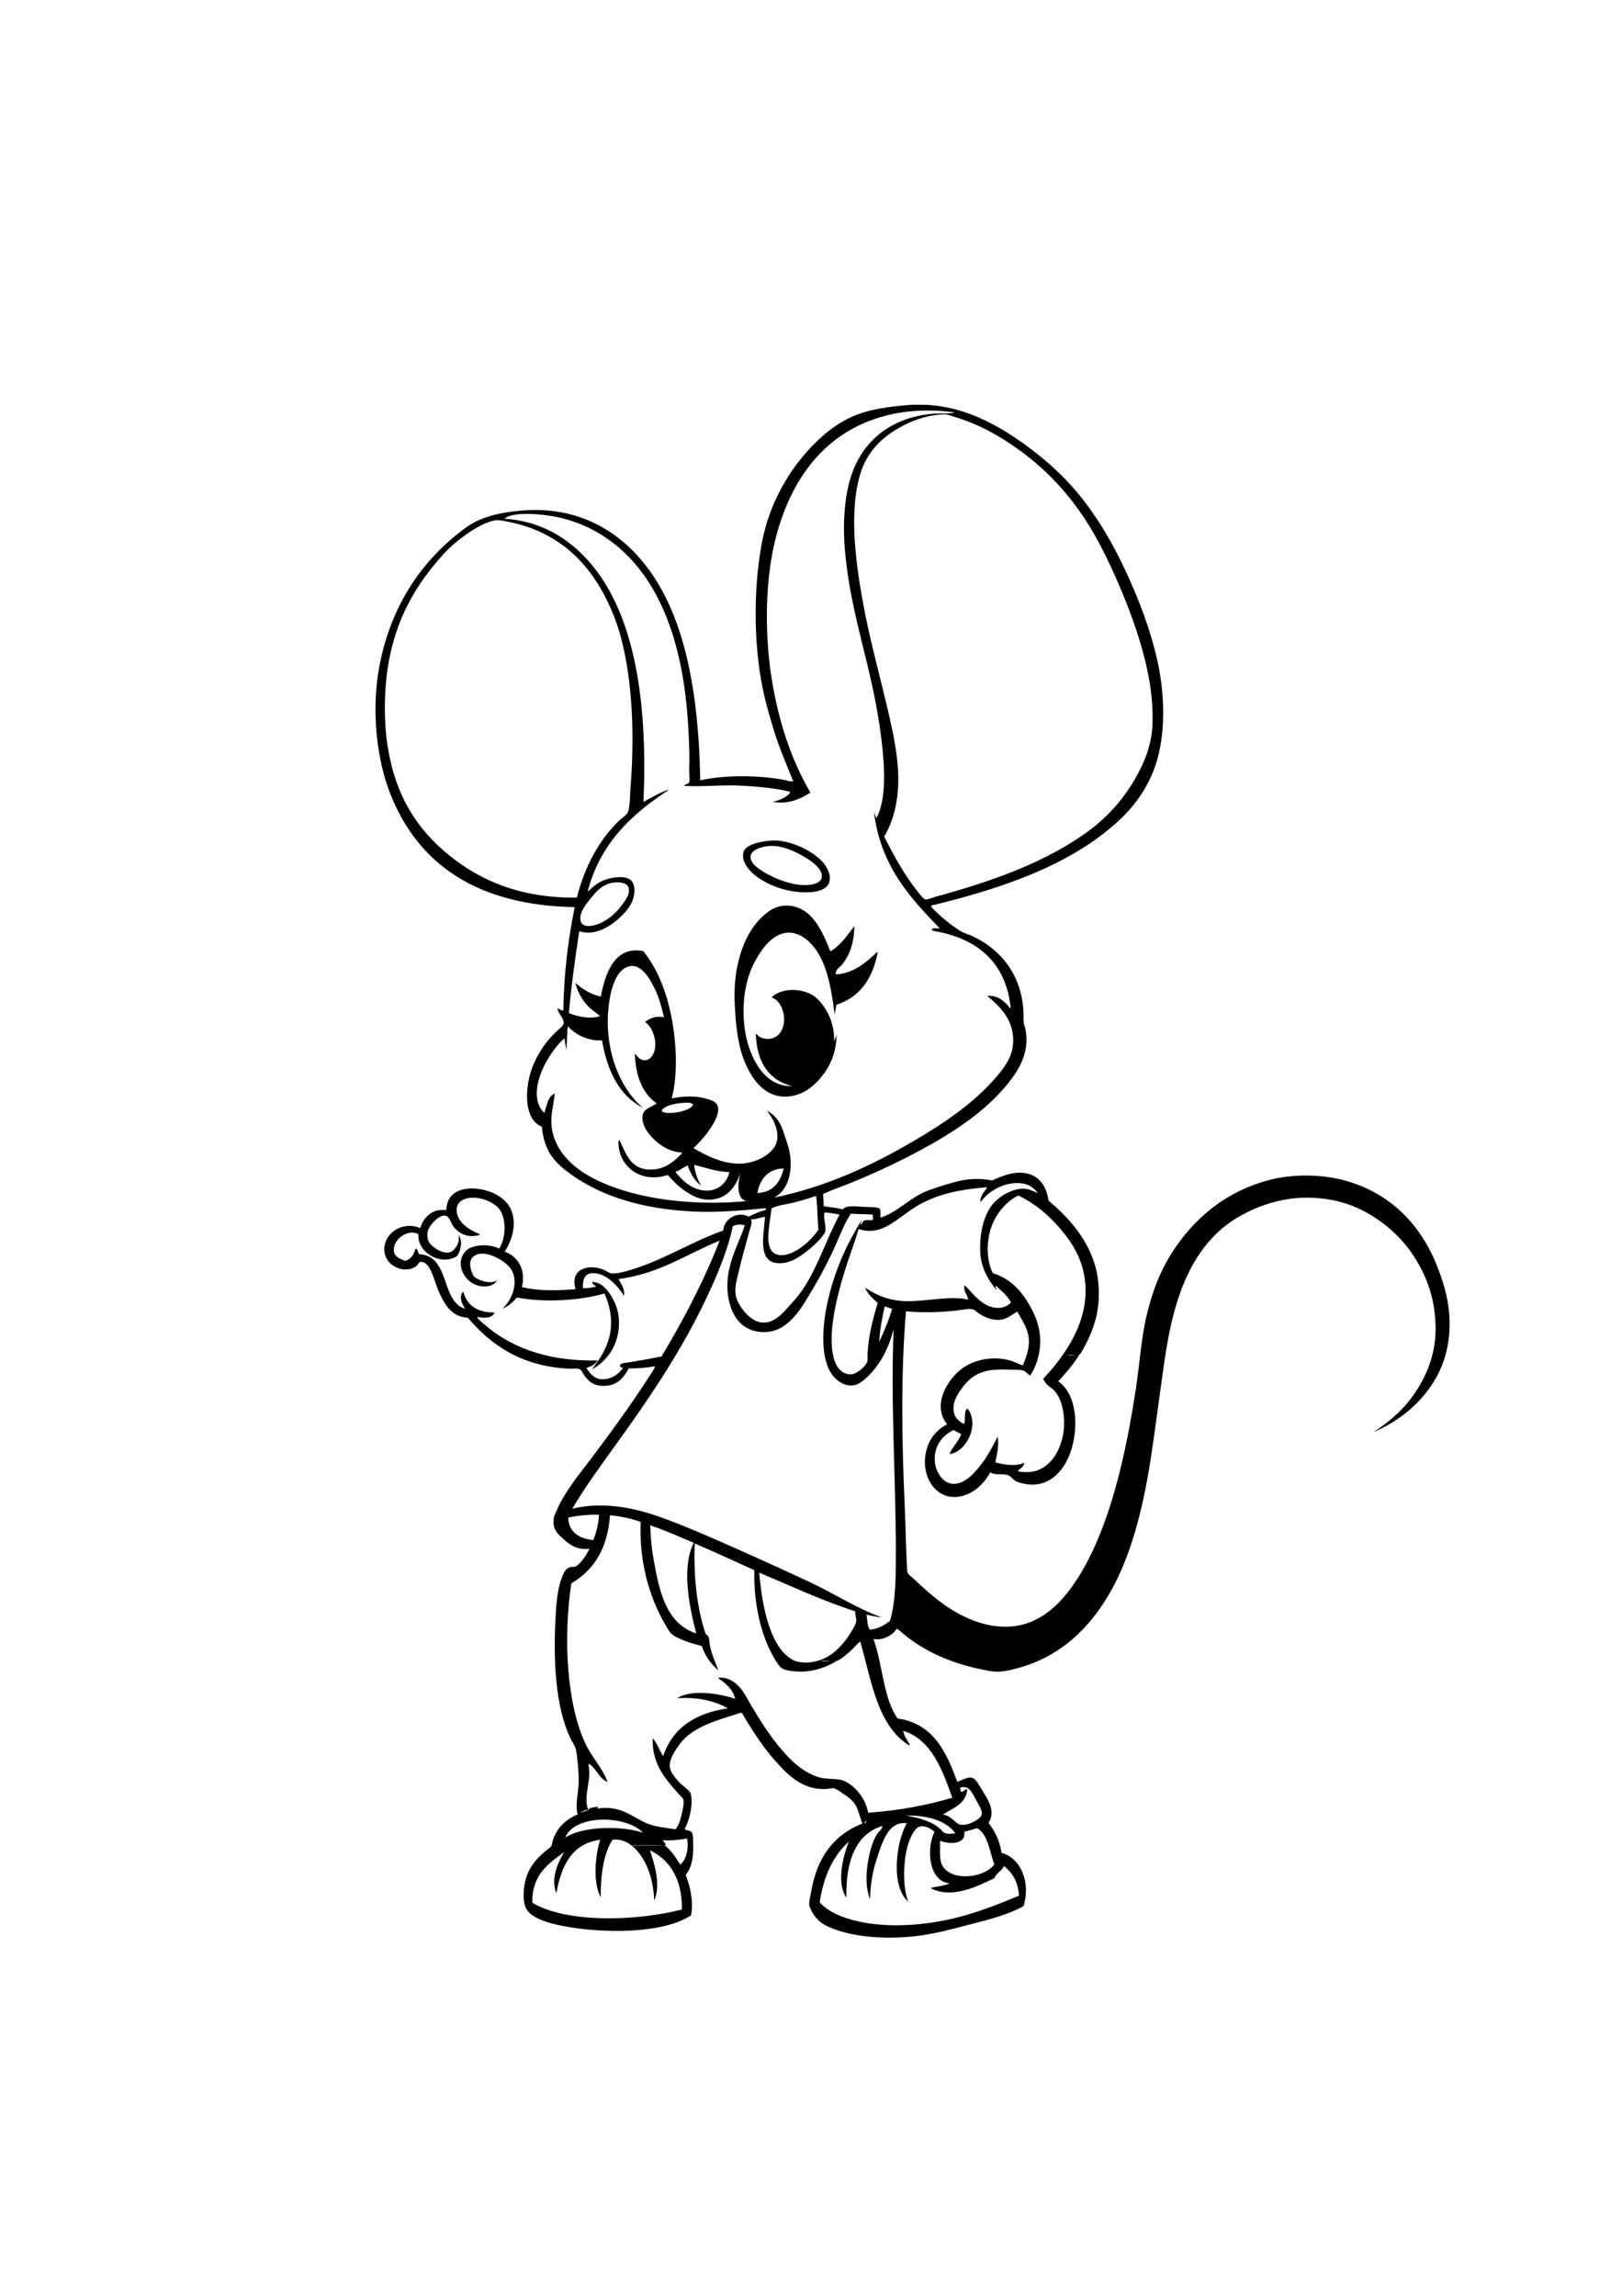 <?xml version="1.0" encoding="utf-8"?>
<!-- Generator: Adobe Illustrator 27.5.0, SVG Export Plug-In . SVG Version: 6.00 Build 0)  -->
<svg xmlns="http://www.w3.org/2000/svg" xmlns:xlink="http://www.w3.org/1999/xlink" viewBox="0 0 1200 1200" width="595" height="842" preserveAspectRatio="xMidYMid meet" data-scaled="true">
<g>
	<path style="fill-rule:evenodd;clip-rule:evenodd;" d="M571.218,372.624c6.953-0.41,15.174,1.94,21.351,4.77
		c5.84,2.675,11.392,6.319,15.446,10.448c2.955,3.01,7.693,10.047,5.224,16.354c-1.668,4.26-7.472,6.165-12.947,6.587
		c-17.63,1.358-34.932-6.074-43.61-14.082c-2.656-2.451-8.564-8.954-6.587-15.673C551.799,375.232,563.798,373.061,571.218,372.624z
		 M555.319,384.208c-0.412,5.358,5.604,9.026,8.858,11.13c4.073,2.634,9.785,5.307,13.401,6.587
		c4.335,1.533,9.889,3.41,16.354,3.634c6.679,0.231,13.59-1.137,14.083-6.132c0.688-6.978-10.921-13.633-14.991-15.9
		c-6.633-3.692-15.727-7.676-24.531-6.813C563.128,377.238,555.676,379.56,555.319,384.208z"/>
	<path style="fill-rule:evenodd;clip-rule:evenodd;" d="M614.374,454.62c7.591-4.372,12.712-12.424,17.716-18.625
		c-0.265,12.542-3.455,21.271-9.085,28.392c-1.656,2.096-5.357,3.767-4.542,7.268c12.817-0.743,21.979-8.591,29.527-15.672
		c0.265-0.248,0.831-1.145,1.362-0.681c-3.704,19.464-13.13,33.205-30.663,38.84c-0.207,2.594-0.886,4.717-1.136,7.268
		c-2.739-20.658-6.011-40.633-17.943-52.923c-3.755-3.868-9.377-7.678-15.9-7.723c-12.115-0.083-20.572,12.792-24.985,20.896
		c-5.611,10.302-8.632,22.882-8.631,37.251c0.001,14.569,3.166,27.389,8.631,37.25c5.322,9.6,13.489,18.336,27.256,18.171
		c-17.185-4.544-26.011-17.449-26.802-38.386c0.68-0.422,1.299,0.82,2.044,1.362c4.18,3.045,10.648,2.639,14.309-0.681
		c8.156-7.397,4.709-24.972-4.77-27.939c8.553-8.372,26.215-6.579,33.844,0.909c7.199,7.066,12.932,18.172,12.492,31.572
		c0.685-1.663,1.395-3.299,1.816-5.224c-0.168,13.287-4.404,23.018-10.901,31.118c-5.834,7.272-14.752,14.973-27.257,14.991
		c-15.048,0.022-23.963-12.378-29.3-24.531c-5.614-12.783-7.276-29.027-7.95-45.882c-1.013-25.359,6.259-48.506,19.307-61.554
		c4.791-4.791,11.192-9.816,20.214-9.313C601.262,421.794,608.683,440.732,614.374,454.62z"/>
	<path style="fill-rule:evenodd;clip-rule:evenodd;" d="M674.111,50.316c3.558,0,7.116,0,10.676,0
		c26.172,1.184,48.338,12.413,66.097,24.304c18.001,12.054,34.423,26.29,47.472,42.248c13.458,16.457,24.699,35.541,34.07,55.648
		c9.613,20.63,18.125,42.274,23.622,66.097c5.815,25.201,6.623,55.77-1.362,78.816c-7.737,22.324-21.772,37.364-39.068,50.652
		c-33.908,26.052-78.515,40.98-126.742,52.695c-0.324,1.016,1.471,2.379,2.499,3.407c5.342,5.342,12.166,10.925,18.852,15.218
		c2.858,1.835,6.291,2.561,9.54,4.089c20.316,9.555,36.78,28.633,37.478,57.693c0.054,2.254-0.203,4.496,0.228,6.587
		c0.381,1.846,1.028,3.498,1.362,5.451c2.938,17.18-5.856,30.167-13.628,39.749c-15.719,19.378-38.656,34.737-61.555,47.245
		c-17.676,9.657-36.035,18.302-55.422,26.121c-6.404,2.583-13.011,4.755-19.306,7.723c0.268,2.91,0.445,5.914,0.454,9.085
		c4.9,0.552,9.627,1.275,14.083,2.272c2.567-3.216,9.338-2.17,15.899-1.817c4.221,0.226,10.22,0.008,11.356,1.362
		c1.163,1.387,0.432,4.596,0.682,6.587c12.926-3.957,22.238-15.424,35.66-20.215c6.876-2.454,13.915-4.741,21.352-6.587
		c7.927-1.968,15.808-2.526,25.665-0.682c7.281-3.418,17.517-7.723,27.258-4.771c8.401,2.548,13.007,9.906,14.31,19.535
		c14.199,12.166,28.442,27.012,34.752,48.834c3.012,10.418,3.512,25.377,0.682,37.023c-1.897,7.799-4.925,15.472-8.859,22.486
		c-0.772,1.38-2.878,5.683-4.088,6.133c-2.246,0.835-6.396-0.816-7.949,0.227c2.648,0,5.3,0,7.949,0
		c-4.321,7.112-9.782,13.083-15.219,19.08c7.125,5.102,11.066,13.655,12.266,24.304c1.297,11.507-0.935,23.156-4.542,31.571
		c-4.918,11.468-15.706,23.769-33.617,19.761c-2.397-0.536-4.803-1.177-6.586-2.498c-1.838-1.36-2.599-3.078-5.225-3.861
		c-3.831-1.142-9.587,0.388-12.493-2.044c-3.901,7.021-9.669,13.445-17.716,16.581c-20.575,8.017-35.107-12.327-29.528-33.162
		c2.358-8.807,7.969-15.135,15.219-18.852c-11.456-14.523,0.402-32.734,9.994-40.432c7.876-6.319,21.518-10.589,35.66-7.041
		c3.853,0.967,6.982,2.985,10.447,3.861c2.548-6.505,5.403-13.556,4.089-21.577c-1.183-7.225-5.542-12.89-8.177-18.171
		c-4.356,2.133-7.769,6.118-14.082,6.132c-5.892,0.013-10.884-2.361-14.764-4.996c-1.797-1.221-2.608-2.705-5.225-2.953
		c-3.6-0.342-7.751,0.699-11.811,1.136c-11.708,1.256-24.542,1.576-36.569,0.454c-3.838,45.69-3.113,96.566-0.909,144.005
		c0.75,16.122,0.813,32.114,1.817,47.698c0.204,3.165,2.394,3.887,4.769,6.133c14.809,14.001,31.03,28.256,53.833,33.843
		c8.659,2.123,19.393,2.286,27.937-0.227c15.791-4.643,26.815-15.856,35.661-28.165c9.123-12.697,16.171-27.467,21.805-42.02
		c11.683-30.177,19.426-66.225,24.984-102.667c2.882-18.886,4.157-38.748,8.178-55.648c4.056-17.047,9.739-32.054,18.171-45.427
		c16.329-25.898,40.011-46.193,72.911-54.74c17.932-4.659,39.693-4.036,56.33,0.682c32.392,9.185,54.383,31.577,66.551,60.873
		c5.927,14.27,11.801,32.676,9.768,53.604c-1.854,19.084-9.352,33.32-19.08,44.746c-9.846,11.564-21.613,19.942-36.797,26.802
		c13.073-8.83,23.434-17.861,31.8-30.891c7.995-12.451,14.713-28.34,14.082-48.38c-0.63-20.047-6.303-34.807-14.309-48.153
		c-7.841-13.071-18.398-23.447-30.891-31.572c-13.037-8.478-28.365-14.145-48.153-14.536c-19.595-0.387-36.535,5.62-49.742,12.72
		c-27.123,14.578-42.301,41.021-50.88,74.047c-4.424,17.03-6.785,35.248-9.313,53.377c-2.564,18.4-4.919,36.844-7.723,54.74
		c-5.63,35.934-14.391,69.669-29.073,95.851c-14.789,26.372-36.286,48.084-68.142,57.011c-4.484,1.257-8.541,2.242-12.946,2.727
		c-4.628,0.509-9.102-0.407-13.855-1.363c-23.548-4.735-43.039-13.438-59.057-26.802c-0.953-0.796-3.941-3.45-4.314-3.407
		c-0.342,0.04-2.19,2.544-2.953,3.181c-3.235,2.699-8.569,5.479-14.536,4.315c6.918,18.674,7.181,44.001,17.942,58.829
		c26.448,3.838,35.949,24.621,44.065,46.79c4.475-1.311,9.817-5.547,13.629-1.136c2.174,2.517,4.277,6.612,6.813,10.675
		c3.91,6.263,7.318,13.754,2.727,20.897c4.523,5.925,8.176,12.72,9.54,21.805c0.221,0.007,0.176,0.278,0.228,0.455
		c13.809,3.52,21.649,21.575,16.126,39.294c-10.962,6.08-24.357,9.654-38.159,13.174c-13.335,3.401-27.277,7.424-42.02,9.086
		c-23.814,2.684-50.268,0.346-66.552-8.178c-5.679-2.972-9.446-8.002-11.583-13.854c-0.901-2.466,0.76-8.418,1.362-11.812
		c4.427-24.947,16.926-41.317,37.705-49.516c-2.185-5.196-2.917-12.136-7.268-16.581c-1.832-1.872-3.956-3.52-6.588-5.224
		c-1.838-1.19-6.053-4.691-8.176-4.316c-20.303,3.596-32.335-9.146-41.794-19.533c-8.423-9.251-16.148-20.963-22.941-32.026
		c-0.89-1.45-1.38-3.384-2.953-4.316c-17.317,5.576-35.839,10.109-45.655,23.622c-2.539,3.497-7.94,11.063-7.042,16.81
		c0.692,4.42,4.357,8.05,6.815,10.901c2.433,2.823,8.251,5.949,8.858,9.54c1.52,9.003-1.581,19.034-4.77,25.439
		c1.417,0.921,4.482,0.681,5.452,2.499c0.956,1.794,0.833,5.779,0.907,8.857c0.191,7.962-0.805,15.115-3.861,19.988
		c-0.593,0.947-1.591,1.753-1.589,2.726c3.116,7.812,5.803,18.825,3.861,29.528c-21.209,14.025-65.97,13.398-94.489,7.95
		c-7.957-1.521-15.039-3.476-20.669-6.587c-6.402-3.539-9.18-7.939-8.631-18.626c0.779-15.199,7.764-23.354,16.808-30.891
		c1.301-1.084,3.026-1.912,3.635-3.18c0.667-1.391,0.717-3.072,1.135-4.315c3.087-9.193,9.15-15.009,18.397-19.08
		c-2.248-6.671,0.634-15.537,0.682-24.53c0.022-4.109-0.225-8.635-0.682-12.946c-0.433-4.112-0.678-8.719-1.817-11.812
		c-0.78-2.121-2.32-4.372-3.407-6.587c-11.494-23.421-13.237-59.473-10.902-94.944c0.57-8.666,1.689-17.65,4.542-24.758
		c1.791-4.461,3.326-7.919,9.766-7.495c4.741-3.209,7.876-8.024,10.449-13.4c-10.346,1.438-16.053-4.203-20.896-8.632
		c-4.473-4.089-6.316-7.306-5.451-14.31c0.151-1.225,1.491-3.81,2.498-6.133c5.781-13.331,15.779-25.197,23.85-35.888
		c15.821-20.958,31.884-42.948,46.335-65.642c0.843-1.324,2.141-3.076,2.045-4.316c-5.843,1.123-12.248,1.682-19.306,1.59
		c-3.512,6.551-8.327,12.831-18.171,12.947c-7.858,0.093-11.729-3.465-14.991-8.178c-1.111-1.604-1.83-3.84-3.407-4.315
		c-1.916-0.577-5.117-0.113-7.496-0.227c-35.072-1.671-57.851-17.459-74.957-37.705c-11.53-0.607-16.604-8.951-20.669-17.49
		c-1.945-4.085-3.303-8.713-5.224-13.854c-1.612-4.315-4.523-10.298-9.085-9.994c-1.378,0.092-1.373,1.453-2.727,2.725
		c-2.843,2.675-8.313,3.902-13.627,2.045c-5.125-1.791-9.986-6.19-10.448-12.948c-0.862-12.605,13.011-22.396,26.575-16.808
		c1.78-6.097,5.918-11.171,12.265-12.946c2.161-0.604,4.733-0.326,7.042-0.455c0.298-19.47,25.235-18.507,38.159-10.675
		c6.367,3.858,10.94,9.552,11.584,18.398c0.652,8.95-2.518,16.735-6.587,23.169c9.427,3.191,16.023,13.115,12.719,26.12
		c11.37,3.014,26.505,2.728,39.749,1.59c-4.824-15.614,10.797-19.274,21.806-13.856c1.358,0.67,2.776,1.793,4.088,2.045
		c3.658,0.704,8.805-0.725,12.72-1.817c25.217-7.04,47.083-21.597,70.64-29.755c0.464-8.86,10.828-14.617,18.852-10.221
		c2.844-1.577,6.492-3.128,9.994-4.315c0.989-0.336,3.119-0.242,2.727-2.045c-16.839,1.715-35.773,3.443-54.286,2.499
		c-36.655-1.87-66.114-10.733-89.038-26.803c-12.199-8.551-20.729-16.955-22.486-35.888c-14.65-5.977-12.262-31.828-6.36-45.654
		c4.037-9.46,9.161-16.886,16.126-23.85c1.914-1.914,6.109-4.885,6.36-6.814c0.52-3.994-4.318-7.406-4.543-11.129
		c1.447,0.177,3.386,2.17,4.316,1.362c0.439-27.802,3.618-52.863,8.404-76.318c-71.75-1.355-115.811-31.365-136.509-84.04
		c-10.053-25.583-14.303-62.442-7.723-95.625c8.993-45.354,32.594-78.51,64.052-101.303c10.749-7.788,25.466-11.265,42.701-12.493
		c35.795-2.55,62.143,11.492,80.18,29.528c36.777,36.773,48.873,98.336,50.197,170.126c18.247-4.065,42.751-3.898,61.327-0.455
		c2.558,0.475,5.098,1.565,7.495,1.136c-4.963-12.079-10.371-24.621-14.536-38.158c-4.144-13.466-7.963-27.408-10.222-42.476
		c-4.618-30.804-4.093-67.395,1.817-97.214c5.507-27.78,19.378-51.642,36.115-69.276c8.488-8.941,18.278-17.122,30.209-22.487
		C642.516,53.67,657.662,51.59,674.111,50.316z M434.708,410.556c3.101-2.918,6.934-6.567,12.266-8.631
		c4.586-1.775,13.248-3.53,18.397-0.909c3.189,1.622,4.416,5.536,3.861,10.902c-0.802,7.773-6.544,14.16-12.492,19.307
		c-7.532,6.519-18.395,11.977-28.164,8.404c-3.061,19.729-5.827,39.752-7.723,60.646c5.855,2.438,15.742,4.636,22.941,2.271
		c-1.725-2.042-3.989-3.173-5.906-4.77c-5.841-4.867-9.991-11.398-12.267-19.761c5.365,4.251,10.86,8.372,18.853,9.994
		c3.212-16.527,9.901-37.761,31.346-33.616c9.963,12.06,16.76,28.491,20.669,47.471c3.756,18.241,5.42,42.745,0.454,61.554
		c7.683-1.794,17.483-2.111,24.986,0c5.185,1.459,10.173,2.734,9.313,9.54c-0.687,5.434-4.391,10.807-7.496,15.218
		c-3.386,4.811-7.477,8.703-10.676,12.038c8.602,4.812,18.764,10.498,31.345,11.357c12.454,0.851,25.362-5.614,29.3-13.628
		c4.37-8.89-2.061-20.442-6.359-25.439c6.064,2.965,9.884,8.256,12.265,15.672c1.567,4.886,3.577,9.883,4.543,14.991
		c2.755,14.556-1.362,28.559-11.583,33.616c39.305-8.207,72.276-23.72,103.574-42.021c22.393-13.093,44.706-28.151,61.327-47.698
		c5.743-6.754,11.419-14.323,12.038-24.531c1.068-17.599-10.468-27.578-19.08-34.979c7.221-0.65,11.908,3.452,15.219,7.04
		c0.51,0.552,1.002,2.232,2.044,1.59c-3.387-32.386-23.439-49.85-52.695-55.876c-1.827-0.376-3.971-0.49-5.679-1.59
		c0.455-1.892,3.823-0.872,5.906-1.136c-21.561-22.277-43.679-45.964-48.608-85.63c0.804,1.165,0.949,2.988,1.817,4.088
		c6.088-11.461,6.305-29.506,4.997-45.2c-1.331-15.99-3.817-31.436-6.587-45.2c-5.794-28.798-14.332-56.252-18.852-84.722
		c-2.419-15.233-4.288-31.349-3.408-47.699c0.88-16.339,3.774-30.102,9.995-41.793c10.342-19.441,29.593-32.431,56.102-34.525
		c4.551-0.359,11.67,0.238,15.673-0.908c-18.908-2.693-36.769-1.407-51.561,2.499c-44.372,11.716-69.478,46.363-80.86,90.173
		c-7.926,30.511-8.354,70.295-3.18,103.347c5.143,32.854,14.931,61.597,28.847,85.177c-7.074,4.324-16.223,9.023-27.711,6.814
		c3.884-0.941,8.183-2.586,10.676-4.77c0.88-0.771,2.164-1.717,1.817-2.726c-11.222-2.743-24.132-3.901-37.706-4.542
		c-13.545-0.64-27.567,1.073-40.656,0.227c1.011-1.618,3.251-1.079,3.861-2.725c0.682-1.842-0.169-6.615,0-10.222
		c0.469-10.117-0.21-21.099-0.682-29.982c-3.426-64.51-22.586-116.754-64.052-142.642c-12.349-7.71-27.573-13.671-46.79-15.218
		c-9.178-0.74-20.285-0.704-25.213,3.18c23.531,1.538,41.184,11.161,54.74,23.622c40.629,37.346,51.638,107.323,48.154,185.798
		c5.536-2.791,12.561-7.274,19.079-9.085C467.699,352.843,443.976,374.472,434.708,410.556z M679.789,411.464
		c1.306,1.596,3.548,4.603,4.998,4.77c1.55,0.178,5.607-1.573,8.176-2.272c42.487-11.559,81.142-25.654,111.752-47.925
		c16.645-12.11,29.499-27.529,38.841-46.108c4.999-9.944,8.614-20.823,9.086-33.39c0.501-13.36-1.06-26.765-3.635-39.068
		c-4.688-22.382-12.727-44.248-21.124-63.825c-8.555-19.945-17.893-38.844-29.755-55.422
		c-11.842-16.547-25.575-30.717-42.019-42.929c-13.785-10.235-30.125-20.038-48.835-25.667c-2.849-0.856-6.212-2.3-7.949-2.271
		c-16.018,0.269-30.267,7.044-39.977,13.628c-10.523,7.135-18.57,16.813-22.714,29.982c-8.751,27.812-3.523,66.056,1.59,94.489
		c5.19,28.859,13.325,57.31,19.761,85.631c3.065,13.488,6.588,29.968,6.587,46.109c0,16.874-3.674,31.084-10.448,42.474
		C661.925,384.974,669.383,398.739,679.789,411.464z M458.331,357.633c1.785-1.714,5.59-3.984,6.36-6.359
		c1.505-4.648,1.318-11.908,1.817-18.171c3.584-45,0.625-92.814-11.812-125.153c-13.625-35.432-37.443-63.09-78.817-71.094
		c-3.225-0.624-6.803-1.467-9.085-1.135c-7.338,1.068-15.795,6.218-21.805,10.448c-6.388,4.497-12.098,9.363-16.808,14.537
		c-20.331,22.328-35.841,48.234-41.339,84.268c-2.734,17.918-2.93,40.126,0,58.374c5.905,36.779,21.996,61.199,45.427,80.179
		c23.27,18.849,52.907,31.739,94.49,31.345C432.66,391.677,443.259,372.113,458.331,357.633z M436.526,416.007
		c-2.515,3.182-8.144,9.667-7.042,15.673c1.213,6.598,10.914,3.933,15.218,1.817c7.498-3.686,12.077-8.461,16.582-14.765
		c1.551-2.17,5.262-6.944,3.634-11.584c-1.21-3.449-6.947-3.996-11.129-3.407C445.831,404.862,441.102,410.218,436.526,416.007z
		 M484.224,481.877c-3.253-6.474-10.522-20.752-21.351-15.218c-7.844,4.008-11.235,17.14-12.493,27.71
		c-4.026,33.854,9.105,62.637,25.44,76.091c-0.228,0.001-0.271-0.184-0.455-0.227c-17.338-9.236-26.06-27.091-29.982-49.743
		c-12.186,0.224-19.282-4.643-25.44-10.448c-0.364,5.844-0.588,11.827-0.908,17.716c-0.414-2.994-1.098-5.716-1.363-8.858
		c-4.697,3.907-9.134,9.889-12.947,16.354c-5.991,10.158-12.583,28.748-2.044,38.84c1.943-5.4,2.479-12.209,7.722-14.309
		c-0.6,7.041-2.498,13.063-2.497,20.215c0,15.163,8.523,26.356,17.715,33.844c9.766,7.953,21.971,13.24,34.525,17.262
		c26.268,8.416,60.921,11.347,92.444,8.177c-8.403-1.144-6.453-14.796-4.769-21.123c-3.123,9.951-9.39,18.874-20.896,19.987
		c-9.253,0.897-15.691-3.342-21.124-7.041c-4.811-3.275-8.381-7.476-11.811-11.129c-18.786,6.267-34.89-4.939-36.341-21.805
		c-0.086-1.002-0.42-3.451,0.681-4.089c4.353,9.618,8.032,20.723,20.442,21.805c11.754,1.025,18.956-5.1,24.304-10.448
		c0.487-0.487,1.502-1.235,1.363-2.045c-6.79-0.271-13.337-3.366-18.626-7.949c-4.712-4.084-9.712-9.872-10.448-16.127
		c-1.004-8.526,6.051-8.956,10.448-12.265c-10.321-7.321-15.578-19.706-16.126-36.797c2.216,2.206,3.827,5.446,8.404,4.77
		c2.03-0.299,4.025-2.295,4.997-4.088c4.4-8.115-0.292-20.864-5.906-24.077c3.052-2.573,8.407-4.934,14.083-3.407
		C489.408,495.715,487.665,488.719,484.224,481.877z M509.209,566.599c-6.348-0.242-17.832,1.524-19.761,5.906
		c1.03,1.314,3.034,1.518,4.77,1.589c6.769,0.282,15.865-1.855,18.625-5.906C512.138,566.886,510.62,566.652,509.209,566.599z
		 M508.755,612.935c-3.184,1.436-5.657,3.581-9.086,4.771c4.774,6.095,12.571,13.991,23.623,13.854
		c8.632-0.106,14.586-6.213,16.354-13.628c-10.069-0.455-17.681-3.367-26.121-5.45c0.66,6.078,2.64,10.837,4.997,15.217
		C513.768,624.277,510.928,618.938,508.755,612.935z M560.315,633.377c11.905-0.664,16.961-8.175,19.534-18.17
		C568.347,615.367,562.241,622.884,560.315,633.377z M737.028,704.698c-5.752-6.724-11.253-16.044-11.811-27.257
		c-0.698-14.036,2.523-29.484,11.13-37.932c4.688-4.601,11.839-8.594,18.852-9.313c5.682-0.582,9.152,1.996,12.721,3.18
		c-3.251-3.961-6.813-6.719-12.721-7.269c-12.887-1.2-24.748,6.581-29.754,14.083c-0.643-3.642,1.967-6.767,3.406-8.858
		c0.539-0.782,1.397-1.596,1.136-2.271c-19.075,1.599-32.885,4.407-46.563,11.13c-5.992,2.945-11.815,7.269-17.49,11.357
		c-7.884,5.682-17.812,12.92-30.663,8.404c-4.609,14.988-10.077,28.181-14.765,46.79c-3.442,13.671-8.884,39.228-1.816,53.604
		c1.781,3.625,5.883,7.653,11.584,7.041c4.091-0.438,10.567-6.356,11.357-9.312c0.474-1.769,0.109-4.116,0.227-6.134
		c0.812-13.905,4.093-26.016,7.495-37.25c-3.636-3.255-7.329-6.45-9.311-11.357c8.622,5.775,18.099,9.857,31.117,9.993
		c14.82,0.155,32.132-4.225,45.201-1.136c-0.544-3.78-3.885-5.948-2.727-10.676c6.227,5.955,13.402,16.948,24.985,16.81
		c4.077-0.051,6.927-1.658,9.313-3.862c-1.769-3.996-5.344-7.316-8.404-9.994c-0.998-0.872-2.003-2.4-3.18-2.271
		C736.377,703,738.025,705.051,737.028,704.698z M794.494,739.45c6.025-11.825,10.764-27.472,7.722-44.746
		c-2.64-14.993-9.983-25.976-18.397-35.661c-8.555-9.847-18.313-18.054-30.437-23.849c-7.929,3.636-16.021,12.587-19.761,22.714
		c-3.744,10.138-4.245,24.584,0.908,34.752c14.482,4.229,23.631,15.954,29.981,29.073c3.254,6.72,5.651,15.201,4.999,24.077
		c-0.647,8.778-3.238,16.261-7.27,22.486c-2.239-0.969-3.049-3.02-5.225-3.635c-2.583-0.729-6.39-0.549-9.54-0.682
		c-3.396-0.143-7.048-0.134-10.22,0c-13.608,0.575-20.776,6.638-26.349,14.765c-3.046,4.44-5.947,9.22-5.451,15.218
		c0.426,5.151,3.483,8.056,7.723,10.222c1.586-3.108-0.525-9.914,2.726-11.357c9.175,12.112-1.185,32.202-13.401,33.616
		c2.136-5.663,6.624-8.973,8.632-14.764c-1.834-1.043-3.806-1.949-5.679-2.953c-7.978,3.655-14.738,11.701-13.855,23.169
		c0.651,8.452,7.25,18.952,17.489,16.126c7.084-1.954,12.837-8.69,17.263-14.537c4.911-6.488,8.565-13.713,11.811-19.987
		c0.956,7.067-0.646,13.394-1.816,19.079c6.162,1.806,16.154,3.157,21.351,0.228c-0.021,1.664-1.036,2.815-2.044,3.861
		c-0.905,0.941-2.666,1.825-2.499,2.498c18.015,3.571,28.2-8.568,32.254-22.486c3.798-13.04,1.613-30.059-5.679-37.478
		c-1.461-1.486-3.203-2.392-4.542-3.635c-1.418-1.315-2.329-2.602-3.407-4.77C780.306,761.578,788.313,751.577,794.494,739.45z
		 M587.118,640.418c-5.555,1.42-11.496,1.796-16.354,4.315c-0.903,11.14-7.452,33.438,6.359,34.525
		c6.405,0.504,12.716-3.452,16.809-6.587c4.727-3.623,8.245-7.647,11.583-12.038c-0.868-7.886-0.569-18.085-1.817-25.213
		C598.521,637.357,592.935,638.933,587.118,640.418z M368.385,644.053c-4.04-4.084-11.586-7.42-19.08-7.268
		c-5.983,0.12-10.828,2.889-11.357,7.723c-1.148,10.483,10.232,16.64,17.49,19.534c-8.707,3.197-16.012-0.709-19.988-5.906
		c-1.604-2.096-2.803-6.777-4.998-7.723c-4.989-2.148-11.722,5.985-13.4,9.54c-1.244,2.632-1.124,6.757,0,9.086
		c1.651,3.42,9.557,9.595,15.672,8.177c3.46-0.804,8.26-7.733,6.359-12.72c3.727,3.735,1.602,12.059-0.909,15.445
		c-11.681,7.728-29.668-2.536-28.619-16.127c-7.776-4.392-19.081,4.061-18.171,12.265c0.5,4.506,4.527,6.007,8.405,7.496
		c4.171-1.355,6.586-4.468,7.496-9.085c2.005,0.266,1.788,2.755,2.725,4.089c23.531,1.227,15.611,35.116,34.297,40.43
		c-2.264-2.737-5.239-9.407-1.589-12.72c2.706,10.165,10.27,15.472,23.168,15.445c-1.303,4.156-8,4.4-12.72,3.181
		c-0.112,1.35,1.811,2.58,2.953,3.634c19.888,18.354,47.962,29.527,86.085,28.619c-1.827,2.791-4.617,4.619-8.404,5.451
		c2.172,3.458,5.262,7.877,10.675,8.404c7.525,0.732,13.359-3.879,16.581-8.404c-1.542-0.236-2.416-0.153-2.271-1.817
		c0.168-1.926,4.935-1.925,7.041-2.271c8.29-1.361,17.135-2.986,23.622-4.315c15.992-26.71,31.187-55.429,42.929-85.631
		c-24.473,9.9-44.339,24.409-74.728,28.393c1.799,3.727,4.505,6.549,4.088,12.492c-3.832-6.311-13.19-17.625-23.849-16.808
		c-5.39,0.413-6.934,4.752-6.588,11.13c3.58,0.021,6.609-0.509,9.539-1.137c0.121-1.259-3.046-1.19-2.498-3.634
		c2.479,0.212,5.602,1.41,7.269,2.726c6.32,4.992,11.688,15.451,12.264,24.758c1.145,18.433-8.734,31.351-19.987,37.251
		c6.07-7.921,13.179-17.866,14.082-31.345c0.659-9.836-1.638-17.646-4.77-24.758c-17.958,5.184-44.061,6.968-64.734,2.952
		c-3.042,3.242-6.035,6.533-10.675,8.177c8.005-7.179,13.154-22.518,4.315-31.571c-4.89-5.009-18.423-12.722-25.667-7.042
		c-4.542,3.563-2.318,9.953,0,14.764c3.609,3.112,11.445,6.035,17.49,3.181c-2.244,2.596-4.381,4.021-8.177,4.315
		c-15.037,1.168-24.854-16.983-14.764-26.574c4.921-4.679,17.603-4.992,24.303-1.363
		C374.804,666.076,374.76,650.497,368.385,644.053z M610.513,661.996c-0.185,0.903-1.728,2.857-2.726,4.089
		c-2.985,3.685-7.225,7.5-10.448,9.993c-5.475,4.235-11.331,8.402-18.399,9.087c-19.151,1.854-14.094-19.393-12.946-34.071
		c-3.873,0.036-6.777,2.092-10.447,1.59c1.393,2.385-0.279,5.713-1.137,8.859c-3.003,11.017-5.837,20.908-8.403,32.025
		c-1.03,4.463-2.494,9.628-1.817,14.536c1.092,7.94,9.037,17.379,15.444,19.988c11.596,4.724,20.014-6.622,24.985-12.038
		c2.358-2.569,4.721-5.194,6.815-7.95c12.555-16.519,19.868-40.936,29.755-58.827c-3.636-0.605-7.152-1.328-11.13-1.591
		C608.734,652.165,611.488,657.224,610.513,661.996z M636.634,656.773c1.205-0.723,1.516-2.676,3.18-3.181
		c1.779-0.539,4.106,0.348,6.133-0.453c0.006-1.37-0.388-2.34-0.227-3.861c-5.216-0.387-10.996-0.21-16.127-0.683
		c-4.771,6.788-7.66,14.89-11.129,22.714c-6.968,15.72-14.979,29.938-23.85,44.065c-4.413,7.027-9.928,13.648-16.581,17.489
		c-8.639,4.986-19.365,4.053-26.348-0.227c-6.928-4.247-11.087-12.41-12.72-21.352c-3.98-21.793,6.995-38.437,12.038-54.059
		c-3.025-0.927-6.49-0.685-8.858,0.682c-2.722,12.852-6.854,23.971-11.585,35.433c-3.928,9.516-8.353,18.8-12.72,27.484
		c-18.08,35.962-39.599,67.248-62.009,98.35c-11.236,15.595-22.648,31.108-32.48,47.699c24.137-5.929,48.716,0.094,67.005,6.814
		c19.39,7.126,37.742,15.329,55.422,23.168c18.218,8.077,36.108,16.223,53.832,24.53c17.727,8.31,34.083,19.11,52.695,25.894
		c-4.13-0.336-7.529-1.403-11.357-2.044c0.961,3.657,0.455,8.781,2.726,11.13c6.4-0.718,10.767-3.466,14.764-6.587
		c4.396-15.013,4.316-33.2,4.315-51.56c-0.002-55.325-3.969-111.013-1.59-164.221c-3.665,13.919-9.562,25.643-18.624,34.525
		c-2.832,2.774-6.847,6.461-10.903,7.04c-6.51,0.93-11.854-2.883-14.991-6.587c-10.369-12.242-8.17-37.475-4.542-54.285
		c5.151-23.878,14.655-43.98,25.211-61.101C637.309,654.727,636.295,656.047,636.634,656.773z M650.489,743.312
		c3.608-7.672,6.979-15.584,9.539-24.304c-1.923-0.5-3.594-1.252-5.452-1.817C652.649,725.182,650.928,734.59,650.489,743.312z
		 M420.399,873.461c0.267,10.581,7.992,15.616,18.625,16.581c1.973-5.674,3.904-11.391,4.089-18.852
		C434.836,871.241,427.161,871.894,420.399,873.461z M522.156,959.773c3.059,1.108,2.438,5.245,3.18,8.858
		c1.328,6.461,4.182,12.37,6.133,17.717c-5.513-4.557-9.753-10.386-12.265-17.943c-4.004-1.057-8.231-2.105-12.039-3.635
		c-3.542-1.421-7.941-3.122-10.447-5.451c-1.764-1.638-3.732-5.345-5.225-7.949c-11.041-19.267-18.744-45.294-17.489-74.728
		c-6.738-2.499-14.39-4.083-22.714-4.996c-1.71,24.637-11.986,40.71-28.619,50.424c-6.093,40.666-3.377,89.168,10.447,118.565
		c4.867,10.348,12.75,18.026,16.355,28.392c-4.85-1.928-7.37-7.217-10.449-10.676c-0.983-1.104-2.316-2.587-3.861-2.725
		c3.202,11.401-4.15,23.65,0,33.844c-2.65,0.227-4.361,1.394-6.132,2.498c2.434-1.2,5.929-1.34,7.269-3.634
		c1.977-0.445,3.976-0.87,6.132-1.136c0.174,0.557-1.088,1.31,0,1.362c17.046-2.383,24.798,6.108,35.887,10.902
		c6.332,2.737,13.083,3.136,21.578,4.543c1.848-2.724,3.116-5.721,4.089-9.768c0.648-2.698,2.37-9.063,1.589-12.264
		c-0.297-1.222-2.606-3.109-3.861-4.544c-9.381-10.725-19.401-21.433-18.852-40.884c3.29,3.751,5.07,9.011,7.723,13.4
		c6.959-20.827,23.628-31.945,47.926-35.433c-9.458-5.41-22.299-8.555-37.478-7.496c10.545-6.946,31.791-3.353,42.929,0.454
		c-1.996-7.468-7.268-11.66-12.947-15.445c8.095-1.319,14.729,4.488,18.171,9.313c2.388,3.346,4.295,7.204,6.361,10.675
		c6.499,10.927,12.996,21.371,20.896,30.891c7.935,9.561,16.736,18.526,29.074,22.486c4.434,1.424,9.205,1.028,15.445,1.817
		c4.675,0.592,9.612,4.329,12.72,7.723c4.407,4.814,7.396,10.213,8.632,16.808c22.809-1.646,43.379-5.53,62.235-11.129
		c-7.559-20.911-15.313-42.834-36.343-49.517c0.549,4.676,4.011,7.65,4.997,11.131c-23.927-14.082-28.342-47.674-36.796-77.228
		c-2.692,2.173-5.109,5.338-8.178,7.95c-2.134,1.817-6.798,6.031-9.539,6.587c-3.513,0.712-7.154-0.519-11.584,0
		c3.332,0.528,7.647,0.076,11.357,0.228c-7.116,4.369-17.438,8.218-29.073,7.495c-3.533-0.22-8.279-0.713-11.13-2.499
		c-1.688-1.057-3.562-4.221-4.998-6.587c-10.191-16.794-15.73-40.78-15.218-65.869c-14.667-6.608-29.167-13.383-44.064-19.761
		C513.001,917.802,515.786,941.118,522.156,959.773z M481.953,893.222c0.415,4.145,1.104,8.221,1.817,12.266
		c4.215,23.935,9.649,46.521,31.345,53.604c-4.881-18.691-11.331-48.577-1.817-67.006c-10.618-4.449-20.938-9.195-32.254-12.946
		C481.319,883.568,481.498,888.663,481.953,893.222z M561.678,914.119c1.973,22.84,6.92,49.115,19.761,60.872
		c2.26,2.069,5.45,4.296,8.631,4.997c9.483,2.088,18.974-1.161,24.984-5.451c5.743-4.099,10.886-10.302,14.537-16.354
		c1.237-2.049,3.563-5.528,3.861-7.949c0.279-2.255-0.904-4.413-0.681-7.495C607.626,934.646,585.089,923.946,561.678,914.119z
		 M705.456,1097.19c2.706,2.231,3.487,3.958,8.404,3.407c3.85-0.43,11.831-4.157,12.492-7.723c0.489-2.641-2.047-6.77-3.635-9.539
		c-2.983-5.208-5.476-12.935-12.492-9.994c0.393,0.97,0.306,2.42,1.136,2.953c1.822-0.223,2.026-2.063,4.315-1.818
		c-1.162,11.104-10.837,13.693-18.17,18.626C701.413,1093.631,703.023,1095.186,705.456,1097.19z M696.144,1104.232
		c1.026,0.999,1.896,2.203,2.726,2.498c2.729,0.973,5.406,0.476,7.95,0.228c-6.876-9.554-20.695-13.376-36.569-13.174
		C680.93,1095.74,689.954,1098.207,696.144,1104.232z M474.457,1105.368c-13.415-12.172-49.652-12.011-56.33,4.77
		c12.398-8.285,40.438-9.103,57.011-3.861C475.743,1105.782,474.551,1105.452,474.457,1105.368z M639.359,1099.462
		c0.902-0.164,1.919-1.403,1.59-2.044C640.659,1098.195,639.085,1098.876,639.359,1099.462z M606.425,1158.063
		c6.149,6.611,15.352,10.746,25.893,13.401c26.513,6.678,58.513,2.914,81.771-3.861c14.224-4.145,27.206-9.177,39.748-14.537
		c-0.554-10.499-5.025-17.082-11.129-22.031c-1.43,3.945-5.641,5.11-7.042,9.085c-11.803,5.646-31.535,15.878-47.244,7.268
		c4.641-1.188,10.169-1.49,14.082-3.406c-15.231-1.468-17.501-25.219-11.129-38.159c-2.548-2.234-7.186-5.281-11.585-3.635
		c-2.986,1.119-5.64,6.672-7.04,10.222c-4.577,11.591-5.313,33.488-0.91,44.974c-13.017-11.234-8.975-44.348-0.907-57.921
		c-5.39-0.767-9.772,1.555-12.493,4.771c-4.807,5.682-7.509,14.506-10.221,22.941c-2.82,8.771-4.354,18.606-4.543,28.619
		c-2.998-7.695-3.161-17.082-1.817-25.895c1.259-8.254,3.443-16.963,7.041-22.486c1.244-1.908,3.789-3.182,3.861-5.905
		c-19.627,5.964-27.155,25.993-26.575,52.923c-7.752-10.613-2.18-31.687,1.818-41.339
		C616.288,1123.56,609.294,1138.75,606.425,1158.063z M713.405,1105.822c1.518,9.775-11.822,9.219-17.942,6.587
		c0.143,8.667-0.962,15.531,2.951,20.215c8.374,10.021,30.374,6.762,37.251-2.726c-3.679-9.495-4.498-21.85-12.72-26.802
		C719.85,1104.089,716.628,1104.956,713.405,1105.822z M490.357,1111.955c0.616,1.277,1.725,2.062,2.272,3.406
		c-0.14,0.315-0.874,0.034-0.909,0.455c4.868,3.764,8.284,8.979,11.583,14.31c4.336-3.536,6.384-11.534,4.997-19.307
		C502.775,1111.576,495.93,1112.665,490.357,1111.955z M393.824,1158.291c25.999,15.541,78.245,13.415,110.617,4.997
		c0.457-22.079-8.606-36.486-23.623-43.838c3.377,10.065,8.271,25.593,3.18,37.25c-0.598-16.249-5.774-30.19-14.31-38.613
		c-3.788-3.736-9.32-7.312-16.581-6.359c-6.605,10.333-8.84,26.065-8.632,42.475c-5.969-10.488-4.169-30.887-0.454-42.475
		c-21.199,2.803-28.69,19.312-32.48,39.521c-4.397-11.185,1.696-23.676,5.905-30.437
		C405.635,1129.369,393.454,1137.555,393.824,1158.291z M490.812,1115.816c-3.938,0-7.875,0-11.812,0c-1.968,0-3.937,0-5.906,0
		c-1.819,0.149-4.236-0.301-5.678,0.228C475.139,1115.893,483.468,1116.346,490.812,1115.816z"/>
</g>
</svg>

